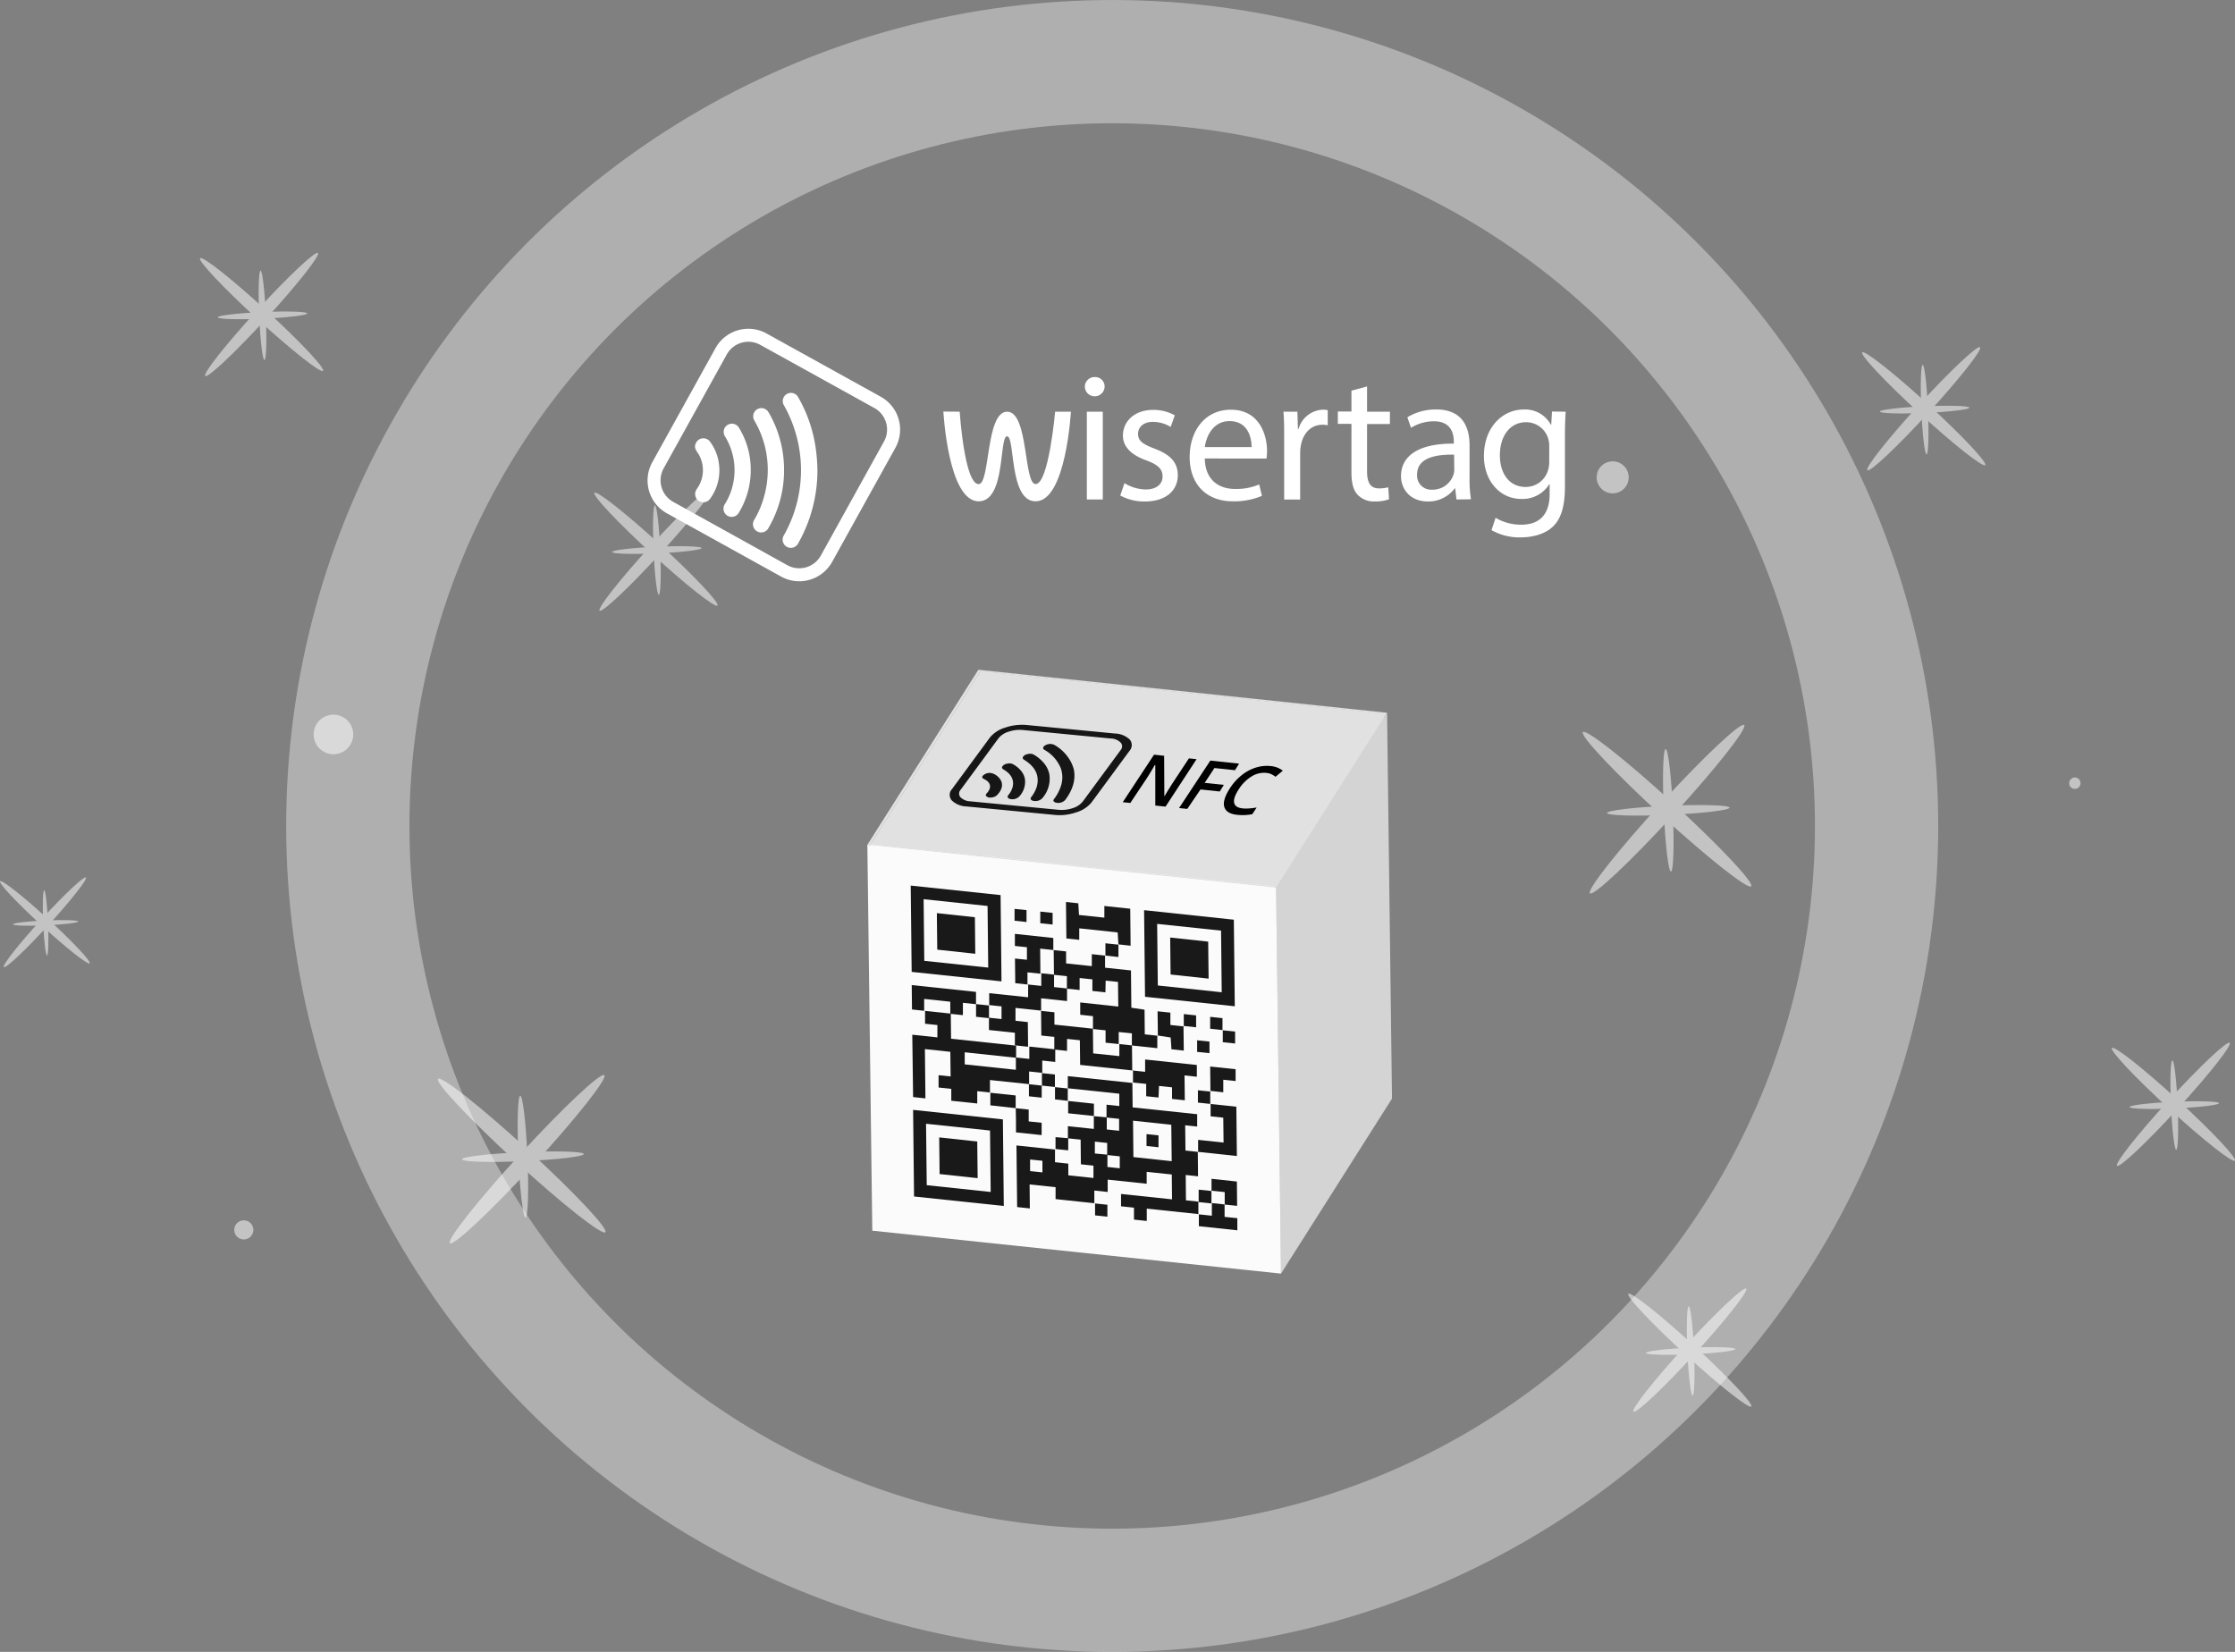 <svg xmlns="http://www.w3.org/2000/svg" viewBox="0 0 543.88 402.01"><rect x="0" y="0" width="543.88" height="402.01" fill="#808080" stroke="none"/><defs><style>.cls-1{fill:none;stroke:#fff;stroke-miterlimit:10;stroke-width:30px;opacity:0.37;}.cls-2{opacity:0.53;}.cls-3{fill:#fff;}.cls-4{isolation:isolate;}.cls-5{fill:#fbfbfb;}.cls-6{fill:#d4d4d4;}.cls-7{fill:#e1e1e1;}.cls-8{fill:#161616;}.cls-9{fill:#191919;}</style></defs><title>login-artwork-mobile</title><g id="Layer_2" data-name="Layer 2"><g id="Mobile"><g id="Export"><circle class="cls-1" cx="270.65" cy="201.01" r="186.01"/><g id="stars" class="cls-2"><g id="star"><ellipse class="cls-3" cx="468.13" cy="99.46" rx="1.5" ry="20.3" transform="translate(78.54 377.42) rotate(-47.5)"/><ellipse class="cls-3" cx="468.13" cy="99.46" rx="20.3" ry="1.5" transform="translate(78.54 377.42) rotate(-47.5)"/><ellipse class="cls-3" cx="468.35" cy="99.67" rx="0.81" ry="10.9" transform="translate(-3.9 20.54) rotate(-2.5)"/><ellipse class="cls-3" cx="468.35" cy="99.67" rx="10.9" ry="0.81" transform="translate(-3.9 20.54) rotate(-2.5)"/></g><g id="star-2" data-name="star"><ellipse class="cls-3" cx="159.63" cy="133.64" rx="1.5" ry="20.3" transform="translate(-46.75 161.05) rotate(-47.5)"/><ellipse class="cls-3" cx="159.63" cy="133.64" rx="20.3" ry="1.5" transform="translate(-46.75 161.05) rotate(-47.5)"/><ellipse class="cls-3" cx="159.85" cy="133.85" rx="0.81" ry="10.9" transform="translate(-5.69 7.11) rotate(-2.5)"/><ellipse class="cls-3" cx="159.85" cy="133.85" rx="10.9" ry="0.81" transform="translate(-5.69 7.11) rotate(-2.5)"/></g><g id="star-3" data-name="star"><ellipse class="cls-3" cx="126.95" cy="281.21" rx="2.05" ry="27.64" transform="translate(-166.15 184.83) rotate(-47.5)"/><ellipse class="cls-3" cx="126.95" cy="281.21" rx="27.64" ry="2.05" transform="matrix(0.68, -0.74, 0.74, 0.68, -166.15, 184.83)"/><ellipse class="cls-3" cx="127.26" cy="281.49" rx="1.1" ry="14.84" transform="translate(-12.17 5.82) rotate(-2.5)"/><ellipse class="cls-3" cx="127.26" cy="281.49" rx="14.84" ry="1.1" transform="translate(-12.17 5.82) rotate(-2.5)"/></g><g id="star-4" data-name="star"><ellipse class="cls-3" cx="411.21" cy="328.56" rx="1.5" ry="20.3" transform="translate(-108.84 409.78) rotate(-47.5)"/><ellipse class="cls-3" cx="411.21" cy="328.56" rx="20.3" ry="1.5" transform="translate(-108.84 409.78) rotate(-47.5)"/><ellipse class="cls-3" cx="411.43" cy="328.77" rx="0.81" ry="10.9" transform="translate(-13.96 18.27) rotate(-2.5)"/><ellipse class="cls-3" cx="411.43" cy="328.77" rx="10.9" ry="0.81" transform="translate(-13.96 18.27) rotate(-2.5)"/></g><g id="star-5" data-name="star"><ellipse class="cls-3" cx="405.67" cy="196.91" rx="2.06" ry="27.78" transform="translate(-13.57 362.99) rotate(-47.5)"/><ellipse class="cls-3" cx="405.67" cy="196.91" rx="27.78" ry="2.06" transform="translate(-13.57 362.99) rotate(-47.5)"/><ellipse class="cls-3" cx="405.98" cy="197.19" rx="1.11" ry="14.92" transform="translate(-8.22 17.91) rotate(-2.5)"/><ellipse class="cls-3" cx="405.98" cy="197.19" rx="14.92" ry="1.11" transform="translate(-8.22 17.91) rotate(-2.5)"/></g><g id="star-6" data-name="star"><ellipse class="cls-3" cx="63.65" cy="76.54" rx="1.5" ry="20.3" transform="translate(-35.78 71.76) rotate(-47.5)"/><ellipse class="cls-3" cx="63.65" cy="76.54" rx="20.3" ry="1.5" transform="translate(-35.78 71.76) rotate(-47.5)"/><ellipse class="cls-3" cx="63.88" cy="76.75" rx="0.81" ry="10.9" transform="translate(-3.29 2.86) rotate(-2.5)"/><ellipse class="cls-3" cx="63.88" cy="76.75" rx="10.9" ry="0.81" transform="translate(-3.29 2.86) rotate(-2.5)"/></g><g id="star-7" data-name="star"><ellipse class="cls-3" cx="528.88" cy="268.72" rx="1.5" ry="20.3" transform="translate(-26.54 477.13) rotate(-47.5)"/><ellipse class="cls-3" cx="528.88" cy="268.72" rx="20.3" ry="1.5" transform="translate(-26.54 477.13) rotate(-47.5)"/><ellipse class="cls-3" cx="529.11" cy="268.93" rx="0.81" ry="10.9" transform="translate(-11.23 23.35) rotate(-2.5)"/><ellipse class="cls-3" cx="529.11" cy="268.93" rx="10.9" ry="0.81" transform="translate(-11.23 23.35) rotate(-2.5)"/></g><g id="star-8" data-name="star"><ellipse class="cls-3" cx="10.93" cy="224.44" rx="1.1" ry="14.79" transform="translate(-161.94 80.88) rotate(-47.5)"/><ellipse class="cls-3" cx="10.93" cy="224.44" rx="14.79" ry="1.1" transform="translate(-161.94 80.88) rotate(-47.5)"/><ellipse class="cls-3" cx="11.1" cy="224.6" rx="0.59" ry="7.94" transform="translate(-9.79 0.7) rotate(-2.5)"/><ellipse class="cls-3" cx="11.1" cy="224.6" rx="7.94" ry="0.59" transform="translate(-9.79 0.7) rotate(-2.5)"/></g><circle class="cls-3" cx="81.14" cy="178.74" r="4.82"/><circle class="cls-3" cx="392.44" cy="116.17" r="3.9"/><circle class="cls-3" cx="59.33" cy="299.31" r="2.33"/><circle class="cls-3" cx="504.91" cy="190.6" r="1.39"/></g><g id="cube"><g class="cls-4"><polygon class="cls-5" points="336.67 173.69 337.87 267.58 239.78 257.27 238.59 163.38 336.67 173.69"/><polygon class="cls-6" points="238.59 163.38 239.78 257.27 213.14 299.28 211.95 205.38 238.59 163.38"/><polygon class="cls-5" points="310.03 215.69 311.23 309.59 213.14 299.28 211.95 205.38 310.03 215.69"/><polygon class="cls-6" points="336.67 173.69 337.87 267.58 311.23 309.59 310.03 215.69 336.67 173.69"/><path class="cls-7" d="M238.08,163l99.46,10.46-27,42.59L211.07,205.6ZM310,215.69l26.64-42-98.08-10.31-26.64,42L310,215.69"/><polygon class="cls-7" points="336.67 173.69 310.03 215.69 211.95 205.38 238.59 163.38 336.67 173.69"/><polygon class="cls-5" points="310.53 216.06 311.73 309.95 212.27 299.5 211.07 205.6 310.53 216.06"/><polygon class="cls-6" points="337.54 173.47 338.74 267.36 311.73 309.95 310.53 216.06 337.54 173.47"/></g><g id="icon"><path class="cls-8" d="M260.06,198.17a11.68,11.68,0,0,1-3.32.16l-21.54-2.07a5.35,5.35,0,0,1-3.61-1.49,2.06,2.06,0,0,1,.07-2.73l9.25-12.58a7.67,7.67,0,0,1,3.71-2.39,12.61,12.61,0,0,1,5.16-.64l21.54,2.08a5.39,5.39,0,0,1,3.61,1.48,2.09,2.09,0,0,1-.07,2.74l-9.26,12.58a7.58,7.58,0,0,1-3.7,2.38A11.57,11.57,0,0,1,260.06,198.17Zm-2.41-1.09a8.26,8.26,0,0,0,3.39-.41,5,5,0,0,0,2.42-1.57l9.26-12.58a1.35,1.35,0,0,0,0-1.79,3.46,3.46,0,0,0-2.36-1l-21.54-2.08a8.42,8.42,0,0,0-3.38.42,5,5,0,0,0-2.43,1.56l-9.25,12.58a1.37,1.37,0,0,0-.05,1.8,3.55,3.55,0,0,0,2.36,1Z"/><g id="Waves"><path class="cls-8" d="M239.1,188.86a2.31,2.31,0,0,1,2.5-.62,3.77,3.77,0,0,1,2,1.75c.51,1.11.2,2.28-.94,3.48a2.16,2.16,0,0,1-1.52.61,1.23,1.23,0,0,1-1.23-.44.36.36,0,0,1,0-.22,1,1,0,0,1,.26-.42c1.13-1.23,1-2.51-.48-3.29-.27-.15-.58-.28-.64-.46A.51.51,0,0,1,239.1,188.86Z"/><path class="cls-8" d="M261.33,187.35c.45,2.39-.24,4.84-2.12,7.34a2.34,2.34,0,0,1-2.07.68c-.69-.1-1-.5-.64-.93a10.18,10.18,0,0,0,1.73-3.34,6.63,6.63,0,0,0-.1-4.16,9,9,0,0,0-4-4.47c-.48-.3-.34-.8.32-1.14a2.35,2.35,0,0,1,2.08-.07,10.32,10.32,0,0,1,4.05,4.11A8.65,8.65,0,0,1,261.33,187.35Z"/><path class="cls-8" d="M255.36,188.44a7.18,7.18,0,0,1-1.72,5.81,2.17,2.17,0,0,1-1.55.69c-1,.06-1.57-.4-1.15-.95a7.68,7.68,0,0,0,1.38-2.63c.67-2.59-.35-4.76-3.12-6.47-.29-.18-.41-.4-.26-.68a1.57,1.57,0,0,1,1.1-.68,2,2,0,0,1,1.49.1,9.21,9.21,0,0,1,2.56,2.15A6.06,6.06,0,0,1,255.36,188.44Z"/><path class="cls-8" d="M249.4,189.52a5.21,5.21,0,0,1-1.36,4.31,2.37,2.37,0,0,1-2.06.65c-.7-.11-1-.52-.6-1a4.92,4.92,0,0,0,1.08-2.12q.48-2.49-2.26-4.1c-.3-.18-.45-.39-.32-.67a1.6,1.6,0,0,1,1.16-.73,2.09,2.09,0,0,1,1.45.11,6.62,6.62,0,0,1,2.19,1.88A4.44,4.44,0,0,1,249.4,189.52Z"/></g></g><g id="QR_-_https:_a.wisertag.com_demo" data-name="QR - https://a.wisertag.com/demo"><path class="cls-9" d="M275.56,263.5l.06,6,15.71,1.66,0,3-2.92-.31.07,6.15,3.05.33-.05-.06.06,6-3-.32.06,6.17,3.07.32-.05,0,0,3.08.05-.05-12.61-1.33,0,3-3.11-.33,0-2.9-3.15-.34,0-3,12.41,1.31-.06-6.05-6.11-.65,0,2.9-9.49-1,0,3-3.25-.35,0,3.14,0-.05-9.43-1,0-2.9-6.32-.67.06,5.84-3.09-.33-.17-15,9.38,1,0-.05,0,3.13,3.24.35,0,2.84,6.12.65,0-3-3.06-.33-.06-6-3.15-.33.05.05,0-3,6.31.67,0-3.11-.05,0,3.2.29,0,2.95,3,.32,0-2.9-3.06-.33,0-3.12,3.11.33,0-3-12.58-1.33.05.05,0-3,15.78,1.67ZM269.49,281l0,3,3,.32,0-2.91-3.06-.32,0-2.94-3-.32,0,2.89Zm6.32.59,9.32,1-.1-8.86-9.31-1ZM250.67,285l3,.31,0-2.82-3-.31Z"/><path class="cls-9" d="M240.94,265.88l-3.13-.33,0,3-6.32-.67,0-2.89-3.09-.33,0-3,2.93.31-.07-6-6.19-.66.13,12-3-.33L222,251.81l6.11.65,0-3-3-.32,0-3.13-.05,0,6.36.67-.05,0,.07,6.11,15.83,1.68,0-.05,0,3-12.51-1.33,0,2.94,12.45,1.32c0-1.09,0-2,0-3l3.27.35,0-3,0,0,6.36.68-.05-.06,0,3.12-3.16-.34,0,3,0,0-3.2-.34,0,3.08,0,0-9.53-1,0,3.08Z"/><path class="cls-9" d="M300.48,244.89l-21.84-2.31-.23-21.08,21.84,2.32Zm-18.73-5.06,15.55,1.65-.16-15-15.55-1.64Z"/><path class="cls-9" d="M244.27,293.49l-21.84-2.31-.23-21.08,21.85,2.32Zm-3.19-3.41-.16-14.95-15.57-1.65.17,14.95Z"/><path class="cls-9" d="M243.49,217.83l.22,21-21.86-2.31-.23-21Zm-18.57,16,15.56,1.65-.16-15-15.56-1.65Z"/><path class="cls-9" d="M256.3,231.21l3.13.33,0,2.92,6.26.66,0-2.91,3.27.35-.05-.06,0,3,6.31.67.09,9.07,3.21.48.06,6,3.11.34-.06-.06,0,3.09-6.24-.66.05,0,0-2.94-3.2-.34,0,2.94.05,0-3.25-.34,0-3-3.12-.33.05,0,0-3.13-3.1-.33,0-3,9.26,1-.07-6-3-.31L269,241.5l-3.17-.34,0-2.82-3.11-.33,0,2.92-3.14-.34.05.06,0-3.08-3.2-.34.05.05-.07-6.11Z"/><path class="cls-9" d="M240.72,244.7l0-3,9.47,1,0-3.11,0,0,3.2.34,0-3.08-.05,0,3.21.34-.05-.05,0,3.08,3.21.34-.05-.06,0,3.12-6.31-.67,0,3,0,0-6.23-.66,0,3.13,3,.32.06,6,0,0-3.21-.34,0,.05,0-3.11-6.31-.67,0-3,0,0,3.06.33,0-3.08-3.06-.33Z"/><path class="cls-9" d="M275.46,254.4l.07,6.11.05,0-12.73-1.35-.07-6-3.12-.33,0,2.92-3.15-.34.05.06,0-3.13-3.16-.33-.06-6,0,0,3.25.34,0,3,9.42,1-.05,0,.06,6,6.37.67,0-2.94-.05,0,3.2.34Z"/><path class="cls-9" d="M272.17,229.92l-.19-3-9.35-1,0,2.8-3.13-.33-.1-8.88,3,.32.17,2.84,6.17.65,0-2.84,6.3.67.09,9-3-.33Z"/><path class="cls-9" d="M275.53,260.51l3.13.33,0-3,12.59,1.34,0,2.86-3-.32.07,6.05-3.11-.33,0-2.82-3.17-.34-.12,2.82-3-.32,0-3-3.26-.34.05.05,0-3.08Z"/><path class="cls-9" d="M225,246l-3.07-.33-.06-5.94,15.64,1.66,0,3,.05,0-3.24-.34,0,3-3.12-.33.05,0,0-2.94-6.36-.68,0,2.95Z"/><path class="cls-9" d="M291.56,280.4l0-3,6.19.66-.07-6.06-3.08-.33c0-1.09,0-2.07,0-3l0,0,6.26.66.13,12-9.36-1Z"/><path class="cls-9" d="M250.13,239.6l-3.07-.33-.07-6,2.91.3,0-3.05-2.93-.31,0-2.94,9.35,1,0,2.93,0,0-3.2-.34.06,6.11.05,0-3.2-.34,0,3.08Z"/><path class="cls-9" d="M298,293.14l0,3,3.1.32,0,2.95-9.36-1,0-2.94-.05.05,3.21.34,0-3.08-.05,0,3.2.34Z"/><path class="cls-9" d="M288,249.68l.07,6-3-.33-.19-2.86-3.18-.49.06.06c0-2-.05-3.91-.07-5.95l3.12.33,0,3,3.26.35Z"/><path class="cls-9" d="M294.82,289.82l0-2.94,6.17.66.06,5.92-3.07-.32.05.05,0-3.08-3.2-.34Z"/><path class="cls-9" d="M247.19,269.7l3.14.33,0,2.88,3.15.33,0,3-6.24-.66c0-2,0-3.95-.06-5.94Z"/><path class="cls-9" d="M294.56,265.55l-.07-6,6.19.66,0,2.87-3-.31,0,3.05-3.25-.35Z"/><path class="cls-9" d="M266.24,271.6l-6.31-.67,0-3-.05,0,6.32.67,0,3Z"/><path class="cls-9" d="M240.9,265.93l6.26.66c0,1.14,0,2.12,0,3.1l.05,0L241,269c0-1.14,0-2.12,0-3.11Z"/><path class="cls-9" d="M256.7,264.53l-3.2-.34.05.05,0-3.08,0,0,3.16.34,0,3Z"/><path class="cls-9" d="M294.51,265.5l0,3.15,0,0-3-.32,0-3,3.08.32Z"/><path class="cls-9" d="M253.5,264.19l0,2.94-3.11-.33,0-2.94,0,0,3.21.34Z"/><path class="cls-9" d="M259.89,267.9l-3.16-.34,0-3-.05,0,3.21.34-.05-.05,0,3.08Z"/><path class="cls-9" d="M269,232.56l0-3,3.23.34-.06,0c0,.94,0,1.88,0,3l-3.23-.35Z"/><path class="cls-9" d="M294.32,253.48l0,2.82-3-.31,0-2.82Z"/><path class="cls-9" d="M297.5,250.73l3.06.32,0,2.9-3-.32,0-2.94Z"/><path class="cls-9" d="M256.15,222.16l0,2.84-3-.32,0-2.83Z"/><path class="cls-9" d="M249.8,224.38l-2.91-.31,0-2.88,2.91.3Z"/><path class="cls-9" d="M256.86,279.74l0-3L260,277l-.05-.05,0,3-3.15-.33Z"/><path class="cls-9" d="M237.51,244.36l3.21.34-.05,0,0,3.08,0,0-3.15-.33,0-3Z"/><path class="cls-9" d="M297.55,250.69l-3.06-.33,0-2.9,3,.32,0,2.95Z"/><path class="cls-9" d="M288.07,249.73l0-2.94,3,.32,0,2.89-3.07-.32Z"/><path class="cls-9" d="M291.69,292.52l0-3,3.16.33-.05-.05,0,3.08.05,0-3.21-.34Z"/><path class="cls-9" d="M266.41,292.87l3.07.32,0,2.91-3-.32,0-3Z"/><path class="cls-9" d="M279,276l2.92.31,0,2.89-2.92-.31Z"/><path class="cls-9" d="M294.11,238.16l-9.25-1-.1-9,9.25,1Z"/><path class="cls-9" d="M237.91,286.72l-9.26-1-.1-8.92,9.26,1Z"/><path class="cls-9" d="M237.24,223.22l.09,8.89-9.25-1-.1-8.89Z"/></g><path d="M283.63,196.3l-2.49-.26,0-9.85H281l-.29.52c-.57,1-1.12,1.88-1.65,2.7l-4,6-1.84-.19,7.61-11.56,2.46.27.05,9.8h.06c.06-.12.33-.56.8-1.33s.84-1.36,1.12-1.78l4-6.06,1.86.2Z"/><path d="M288.92,196.86l-2-.21,7.61-11.55,7,.74-1,1.6-5-.53-2.38,3.61,4.67.49-1,1.61-4.68-.5Z"/><path d="M308.09,188.09a5.67,5.67,0,0,0-3.51.86,9.67,9.67,0,0,0-3.1,3.08c-.93,1.42-1.32,2.52-1.16,3.32s.86,1.26,2.07,1.38a8,8,0,0,0,1.63,0c.56,0,1.15-.12,1.78-.21l-1.06,1.62a12.06,12.06,0,0,1-3.65.16q-2.73-.28-3.18-2c-.29-1.13.19-2.64,1.44-4.55a13.09,13.09,0,0,1,2.79-3.08,10.44,10.44,0,0,1,3.41-1.85,8.83,8.83,0,0,1,3.62-.39,5.69,5.69,0,0,1,3,1.12l-1.77,1.49a7,7,0,0,0-1-.62A3.86,3.86,0,0,0,308.09,188.09Z"/></g><g id="logo-white"><path class="cls-3" d="M233.54,100.19s1.14,17.63,4.61,17.63c2.83,0,1.68-17.63,6.93-17.63s4,17.61,6.93,17.61c3.2,0,4.75-17.61,4.75-17.61h3.84S259.42,122,252,122c-6.5,0-4.93-15.82-6.93-15.82S244.82,122,238.15,122c-7.43,0-8.58-21.84-8.58-21.84Z"/><path class="cls-3" d="M268.8,94.19a2.41,2.41,0,0,1-4.81,0,2.37,2.37,0,0,1,2.43-2.43A2.3,2.3,0,0,1,268.8,94.19Zm-4.32,27.36V100.19h3.88v21.36Z"/><path class="cls-3" d="M273.64,117.58a10.2,10.2,0,0,0,5.12,1.54c2.83,0,4.15-1.41,4.15-3.17s-1.1-2.87-4-3.93c-3.84-1.37-5.65-3.49-5.65-6,0-3.44,2.78-6.27,7.37-6.27a10.61,10.61,0,0,1,5.25,1.33l-1,2.82a8.31,8.31,0,0,0-4.37-1.23c-2.29,0-3.57,1.32-3.57,2.91,0,1.77,1.28,2.56,4.06,3.62,3.71,1.41,5.61,3.27,5.61,6.44,0,3.76-2.92,6.4-8,6.4a12.24,12.24,0,0,1-6-1.45Z"/><path class="cls-3" d="M293.18,111.58c.09,5.25,3.45,7.41,7.33,7.41a14,14,0,0,0,5.91-1.1l.67,2.78A17.3,17.3,0,0,1,300,122c-6.58,0-10.5-4.32-10.5-10.77s3.79-11.52,10-11.52c7,0,8.83,6.14,8.83,10.07a15.78,15.78,0,0,1-.13,1.81Zm11.39-2.78c0-2.48-1-6.32-5.38-6.32-3.93,0-5.65,3.62-6,6.32Z"/><path class="cls-3" d="M312.5,106.85c0-2.51,0-4.67-.18-6.66h3.4l.13,4.19H316A6.41,6.41,0,0,1,322,99.7a4.08,4.08,0,0,1,1.1.14v3.66a5.78,5.78,0,0,0-1.32-.13c-2.74,0-4.68,2.07-5.21,5a10.76,10.76,0,0,0-.18,1.81v11.39H312.5Z"/><path class="cls-3" d="M332.67,94.05v6.14h5.56v3h-5.56v11.52c0,2.64.75,4.15,2.91,4.15a8.63,8.63,0,0,0,2.25-.27l.18,2.91a9.47,9.47,0,0,1-3.44.53,5.4,5.4,0,0,1-4.2-1.63c-1.1-1.15-1.5-3-1.5-5.56V103.15h-3.31v-3h3.31V95.07Z"/><path class="cls-3" d="M354.43,121.55l-.31-2.69H354a8,8,0,0,1-6.54,3.18c-4.32,0-6.53-3.05-6.53-6.14,0-5.16,4.59-8,12.85-7.94v-.44c0-1.77-.49-5-4.86-5a10.64,10.64,0,0,0-5.56,1.59l-.88-2.56a13.2,13.2,0,0,1,7-1.9c6.54,0,8.13,4.46,8.13,8.74v8a29.49,29.49,0,0,0,.35,5.12Zm-.58-10.9c-4.23-.09-9,.66-9,4.81a3.43,3.43,0,0,0,3.66,3.71,5.32,5.32,0,0,0,5.16-3.58,3.8,3.8,0,0,0,.22-1.23Z"/><path class="cls-3" d="M381,100.19c-.09,1.54-.18,3.27-.18,5.87v12.4c0,4.9-1,7.9-3,9.76s-5.07,2.56-7.77,2.56a13.74,13.74,0,0,1-7.1-1.77l1-3a12,12,0,0,0,6.27,1.68c4,0,6.88-2.07,6.88-7.46v-2.38H377a7.6,7.6,0,0,1-6.79,3.57c-5.3,0-9.1-4.5-9.1-10.41,0-7.24,4.73-11.35,9.63-11.35a7.12,7.12,0,0,1,6.66,3.71h.09l.18-3.22Zm-4,8.43a5.76,5.76,0,0,0-.22-1.77,5.6,5.6,0,0,0-5.43-4.1c-3.71,0-6.36,3.13-6.36,8.08,0,4.19,2.12,7.68,6.31,7.68a5.68,5.68,0,0,0,5.39-4,6.75,6.75,0,0,0,.31-2.07Z"/><g id="icon-2" data-name="icon"><path class="cls-3" d="M194.49,141.46a9.14,9.14,0,0,1-4.42-1.15L162.3,124.93a9.14,9.14,0,0,1-3.57-12.43l15.38-27.77a9.14,9.14,0,0,1,12.43-3.57l27.77,15.38A9.14,9.14,0,0,1,217.88,109L202.5,136.74A9.1,9.1,0,0,1,197,141.1,9.22,9.22,0,0,1,194.49,141.46Zm-2.89-3.91a6,6,0,0,0,8.14-2.34l15.38-27.77a6,6,0,0,0-2.34-8.14L185,83.92a6,6,0,0,0-8.14,2.34L161.49,114a6,6,0,0,0,2.34,8.14Z"/><g id="Waves-2" data-name="Waves"><path class="cls-3" d="M169.33,107.87a2,2,0,0,1,3.43-.41,11.33,11.33,0,0,1,2.19,5.41,11.63,11.63,0,0,1-2.11,8.45,2,2,0,0,1-2.16.85,1.94,1.94,0,0,1-1.5-1.69,2.44,2.44,0,0,1,0-.58,2.84,2.84,0,0,1,.45-1,7.74,7.74,0,0,0,.22-8.62,3.47,3.47,0,0,1-.73-1.48A2.22,2.22,0,0,1,169.33,107.87Z"/><path class="cls-3" d="M198.92,114.43a36,36,0,0,1-4.66,17.75,2,2,0,1,1-3.5-1.92,32.15,32.15,0,0,0,0-31.64,2,2,0,0,1,.71-2.74,2,2,0,0,1,2.75.77A34.41,34.41,0,0,1,198.49,109,43.06,43.06,0,0,1,198.92,114.43Z"/><path class="cls-3" d="M190.8,114.41a27.75,27.75,0,0,1-3.75,14,2,2,0,1,1-3.49-1.93,23.11,23.11,0,0,0,2.49-6.07,23.75,23.75,0,0,0-2.44-18,2.07,2.07,0,0,1-.17-1.87,2,2,0,0,1,3.55-.26,26.78,26.78,0,0,1,2.82,6.69A27.8,27.8,0,0,1,190.8,114.41Z"/><path class="cls-3" d="M182.69,114.38a19.87,19.87,0,0,1-2.89,10.38,2,2,0,0,1-2.88.68,2,2,0,0,1-.54-2.73,15.45,15.45,0,0,0,2-4.9,15.68,15.68,0,0,0-1.91-11.53,2.09,2.09,0,0,1-.25-1.86,2,2,0,0,1,3.58-.36,19.63,19.63,0,0,1,2.4,5.84A19.85,19.85,0,0,1,182.69,114.38Z"/></g></g></g></g></g></g></svg>